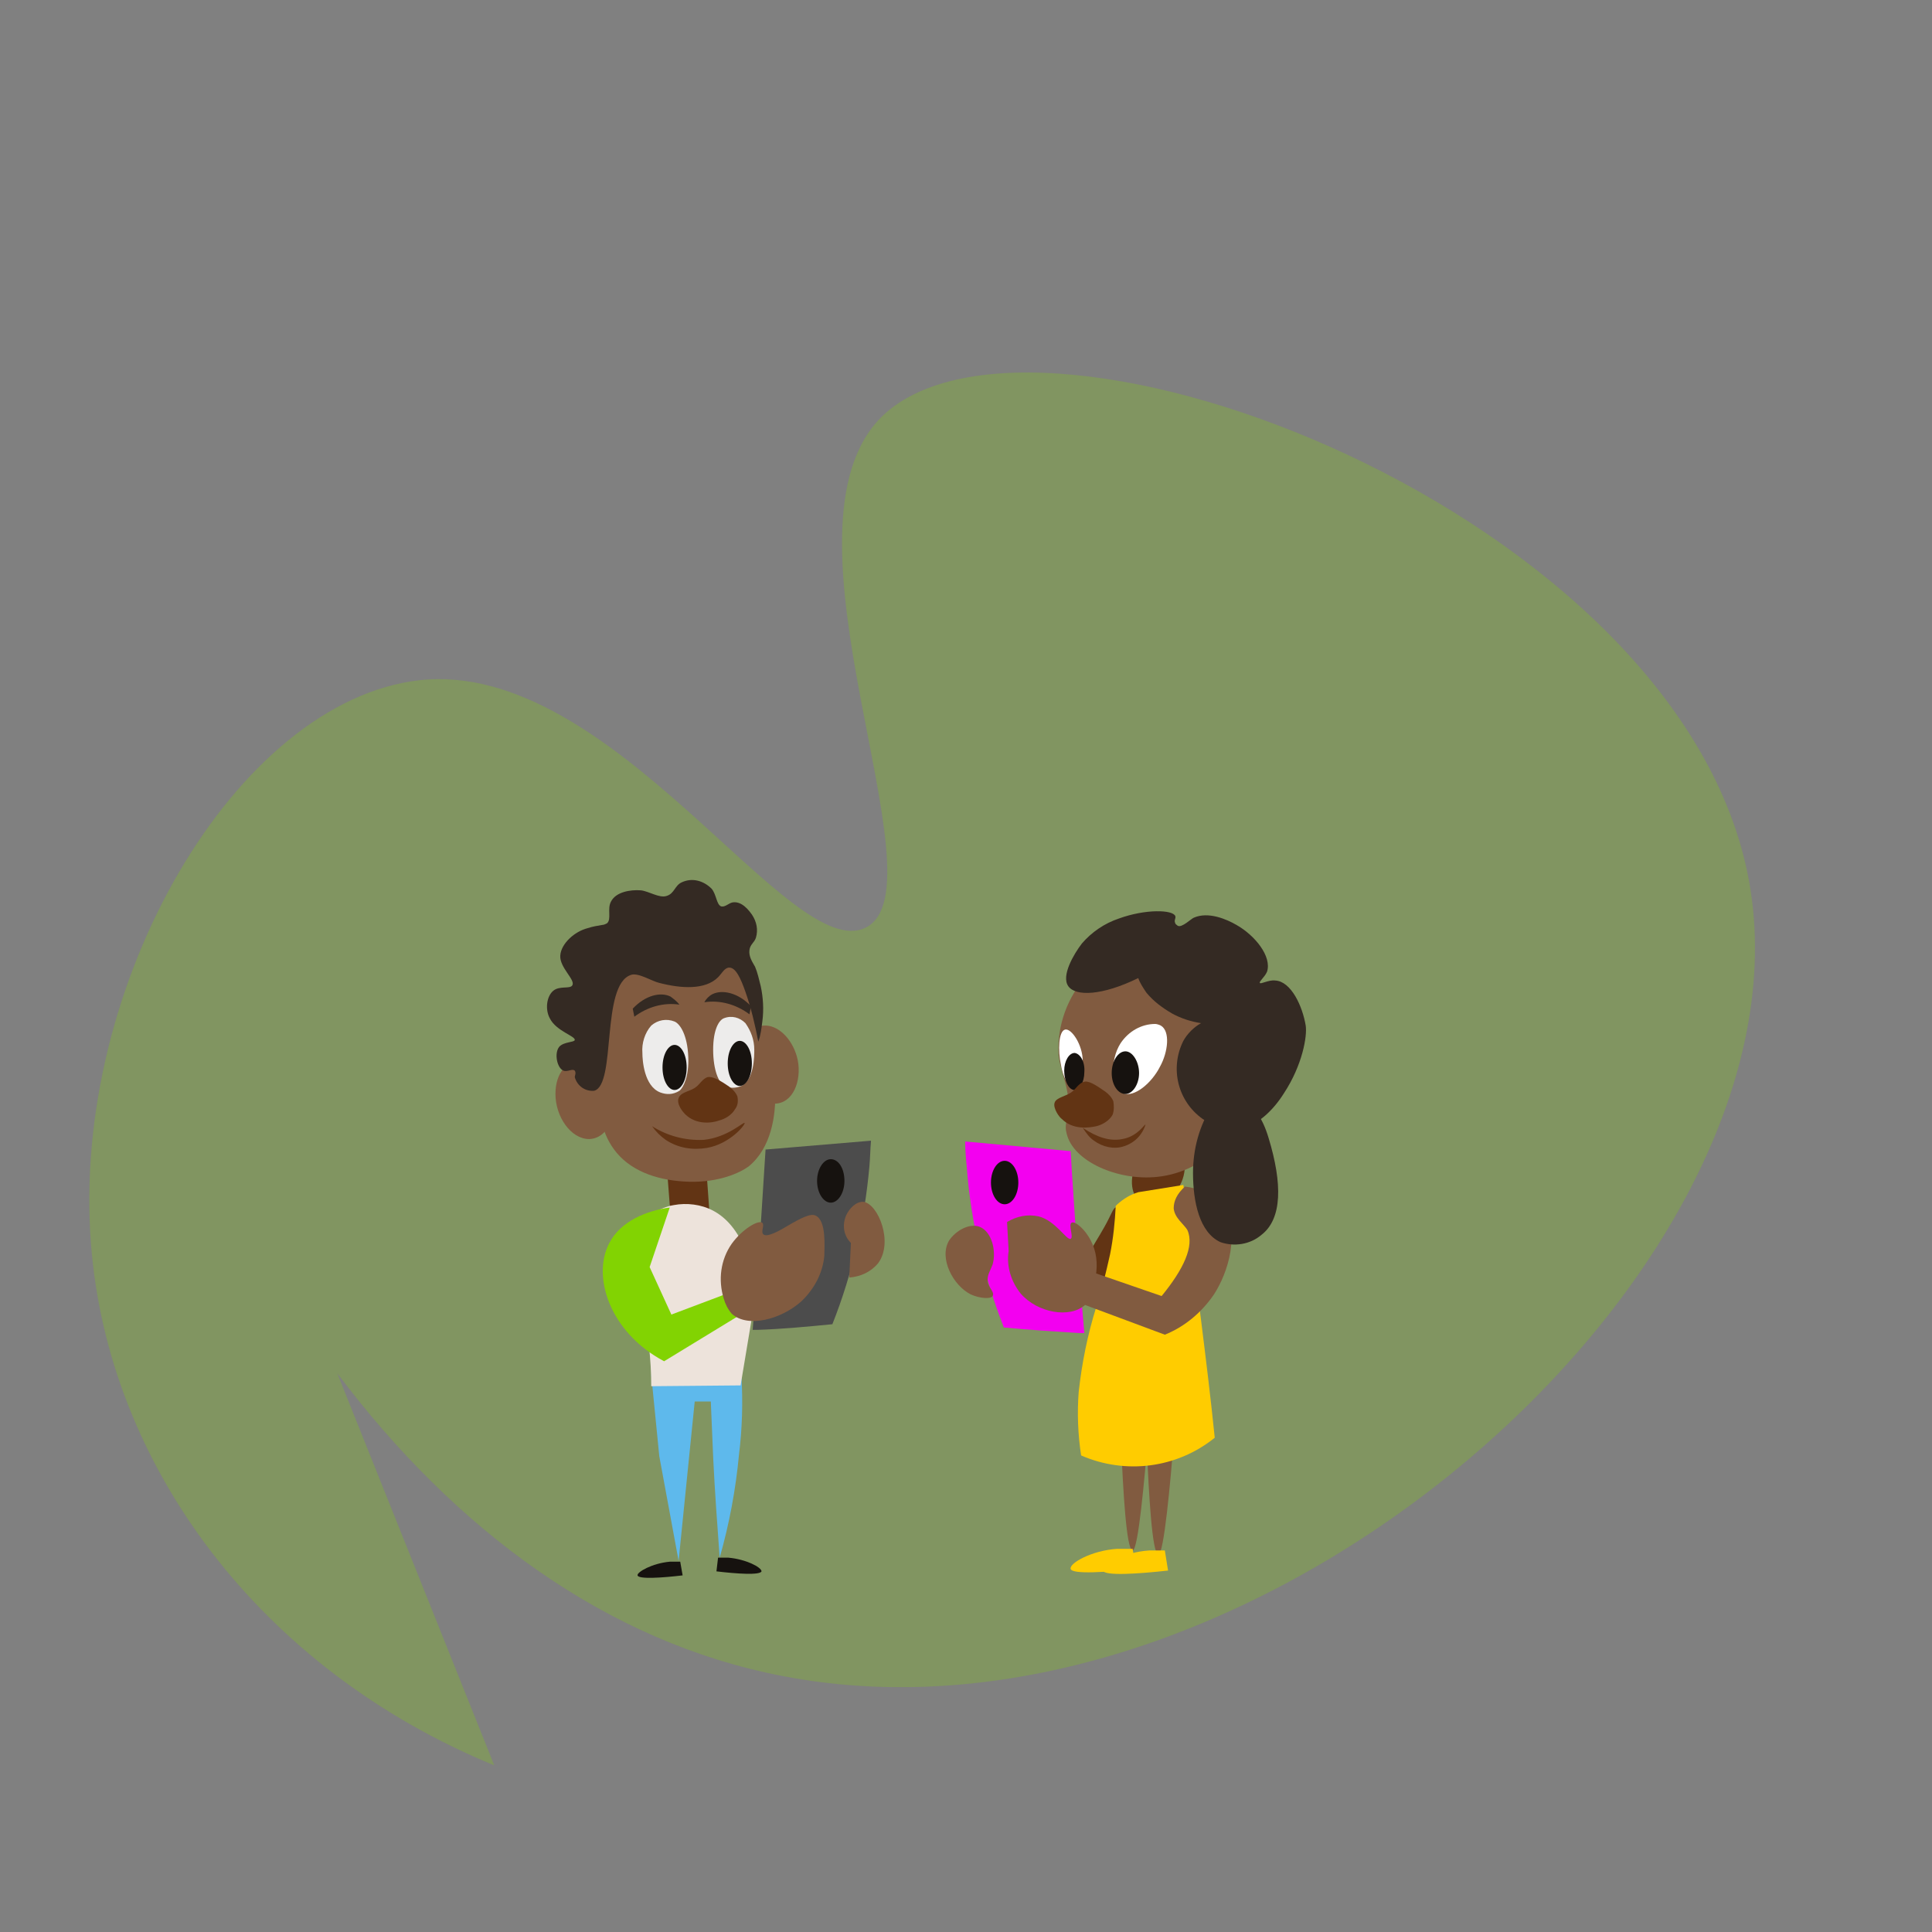 <?xml version="1.0" encoding="utf-8"?>
<!-- Generator: Adobe Illustrator 25.2.0, SVG Export Plug-In . SVG Version: 6.00 Build 0)  -->
<svg version="1.1" id="Group_6" xmlns="http://www.w3.org/2000/svg" xmlns:xlink="http://www.w3.org/1999/xlink" x="0px" y="0px"
	 viewBox="0 0 240 240" style="enable-background:new 0 0 240 240;" xml:space="preserve">
<rect x="0" y="0" width="240" height="240" fill="#808080" stroke="none"/>
<style type="text/css">
	.st0{opacity:0.25;}
	.st1{fill-rule:evenodd;clip-rule:evenodd;fill:#82D302;}
	.st2{fill-rule:evenodd;clip-rule:evenodd;fill:#F300F0;}
	.st3{fill:#16120F;}
	.st4{fill-rule:evenodd;clip-rule:evenodd;fill:#815B40;}
	.st5{fill-rule:evenodd;clip-rule:evenodd;fill:#623414;}
	.st6{fill-rule:evenodd;clip-rule:evenodd;fill:#FFCC00;}
	.st7{fill-rule:evenodd;clip-rule:evenodd;fill:#342A23;}
	.st8{fill-rule:evenodd;clip-rule:evenodd;fill:#4C4C4C;}
	.st9{fill-rule:evenodd;clip-rule:evenodd;fill:#16120F;}
	.st10{fill-rule:evenodd;clip-rule:evenodd;fill:#5EB9EC;}
	.st11{fill-rule:evenodd;clip-rule:evenodd;fill:#EDE3DB;}
	.st12{fill-rule:evenodd;clip-rule:evenodd;fill:#EDECEB;}
	.st13{fill-rule:evenodd;clip-rule:evenodd;fill:#FFFFFF;}
</style>
<g>
	<g id="Shape_65" class="st0">
		<path class="st1" d="M217.3,109.6c-8.2-45.9-88.4-76.1-107.6-58c-14.6,13.9,7.8,58.4-2.1,63.6c-9.4,4.9-31.4-33.4-55.5-30.7
			c-22.7,2.6-43.3,37.6-40.8,70c2.1,27.6,21.1,52.9,50.1,64.8l-19.5-48.7c14.6,19.4,33.4,33.4,55.3,37.6
			C156.4,219.7,225.8,157.3,217.3,109.6z"/>
	</g>
	<g id="Shape_51_copy">
		<path class="st2" d="M133.7,154.1c-0.2-3.7-0.5-7.4-0.7-11.1l-13.1-1.2c0,1.1,0.1,2.2,0.2,3.2c0.5,6.8,2.1,13.5,4.6,19.9
			c3.1,0.3,6.2,0.5,9.4,0.7h0.6L133.7,154.1z"/>
	</g>
	<g id="Ellipse_8_copy">
		<ellipse class="st3" cx="124.8" cy="146.9" rx="1.7" ry="2.7"/>
	</g>
	<g id="Shape_62">
		<path class="st4" d="M142.5,180.6c0.2,4.5,0.6,12.5,1.4,12.5c0.7,0,1.5-9.2,1.9-14L142.5,180.6z"/>
	</g>
	<g id="Shape_62_copy">
		<path class="st4" d="M139.3,180.1c0.2,4.5,0.6,12.5,1.4,12.5c0.7,0,1.5-9.2,1.9-14L139.3,180.1z"/>
	</g>
	<g id="Shape_60">
		<path class="st5" d="M138.6,150c-0.3,0-0.6,1-1.4,2.4c-1.5,2.7-2.8,4.1-2.4,6.2c0.1,0.7,0.4,1.5,1,1.7c1,0.3,2.2-1.1,2.6-1.5
			C140.9,155.6,139.6,150.1,138.6,150z"/>
	</g>
	<g id="Shape_61">
		<path class="st5" d="M146.3,142.8c-1.3-1-3.8-0.2-4.9,1.4c-1.1,1.6-1.1,4.2,0.3,5.1c1.3,0.8,3.3-0.1,4.3-1.2
			C147.3,146.6,147.7,143.9,146.3,142.8z"/>
	</g>
	<g id="Shape_59">
		<path class="st4" d="M122.7,159.2c-0.1-0.8,0.3-1.3,0.6-2.1c0.5-1.7-0.1-4.1-1.6-4.7c-1.3-0.5-3,0.5-3.8,1.7
			c-1.3,2.2,0.5,5.6,2.7,6.7c1.1,0.5,2.5,0.6,2.7,0.2C123.6,160.5,122.8,160,122.7,159.2z"/>
	</g>
	<g id="Shape_57">
		<path class="st6" d="M149.2,164c-0.7-5.6-1.4-11.2-2.2-16.8l-5.6,0.9c-1,0.3-1.8,0.8-2.6,1.5l-0.2,0.2c-0.1,2-0.3,4-0.7,6
			c-0.5,2.2-1,4.4-1.7,6.5c-1.1,3.5-1.8,7-2.2,10.6c-0.2,2.6-0.1,5.3,0.3,7.9c5.5,2.4,11.9,1.6,16.6-2.2
			C150.4,173.7,149.8,168.8,149.2,164z"/>
	</g>
	<g id="Shape_56">
		<path class="st4" d="M151.6,149.6c-1.2-1.3-2.7-2-4.4-2.2c-1,0.9-1.4,1.8-1.4,2.7c0.1,1.2,1.3,2,1.7,2.7c0.9,2-0.5,4.9-3.2,8.2
			l-8.4-2.9l-1.4,3.9l10.2,3.8c2.5-1,4.6-2.8,6.1-5C152.5,158.2,154.3,152.9,151.6,149.6z"/>
	</g>
	<g id="Shape_58">
		<path class="st4" d="M135.5,154.1c-0.7-1.4-2-2.5-2.4-2.2s0.3,1.8-0.1,2c-0.5,0.2-1.9-2.3-4-2.8c-1.4-0.3-2.7,0-3.9,0.7l0.2,3.6
			c-0.3,1.9,0.3,3.8,1.5,5.3c2.1,2.4,6.1,3.1,8,1.4c0.7-1,1.2-2.2,1.3-3.5C136.4,157,136.2,155.4,135.5,154.1z"/>
	</g>
	<g id="Shape_54">
		<path class="st4" d="M152.9,120.6c-4.8-4.2-13.2-4-17.8,0.5c-2.5,2.7-3.8,6.3-3.6,9.9c0.2,2.2,1.4,4,1.2,6.9
			c-0.1,1.2-0.5,1.9-0.2,2.9c0.8,3.5,6.4,5.9,11.2,5.4c3.1-0.3,6-1.8,8.2-4.1C157,136.9,159.3,126.1,152.9,120.6z"/>
	</g>
	<g id="Shape_53">
		<path class="st7" d="M162.2,127.4c-0.4-2.4-1.8-5.5-3.8-5.6c-0.8-0.1-1.8,0.5-1.9,0.3c-0.1-0.2,0.6-0.7,0.9-1.4
			c0.6-1.9-1.5-4.5-3.8-5.8c-1.2-0.7-3.5-1.7-5.3-0.9c-0.3,0.1-1.5,1.3-2,1c-0.1-0.1-0.3-0.2-0.3-0.3c-0.2-0.4,0.1-0.6,0-0.9
			c-0.3-0.8-3.7-0.9-7,0.3c-1.8,0.6-3.4,1.7-4.6,3.1c-1,1.3-2.6,4-1.7,5.3c0.9,1.3,4.2,1.2,8.7-1c0.2,0.6,0.6,1.2,1,1.8
			c0.9,1.1,2,1.9,3.2,2.6c1.1,0.6,2.3,1,3.6,1.2c-0.9,0.5-1.7,1.3-2.2,2.2c-1.7,3.4-0.7,7.5,2.4,9.7c1.7,1.1,3.9,1.4,5.8,0.8
			c1-0.3,2.8-1.6,4.3-4C161.8,132.3,162.4,128.7,162.2,127.4z"/>
	</g>
	<g id="Shape_55">
		<path class="st7" d="M157.6,141.4c-0.8-2.7-1.9-4-3.1-4.4c-1.3-0.4-2.7-0.3-3.9,0.3c-1.6,2.5-2.4,5.4-2.4,8.4
			c0,3.6,0.8,7.4,3.4,8.6c1.7,0.6,3.7,0.3,5.1-0.9C159.3,151.4,159.3,147,157.6,141.4z"/>
	</g>
	<g id="Shape_51">
		<path class="st8" d="M95.1,142.8l-0.7,11l-0.9,11.4h0.6c3.1-0.1,6.2-0.4,9.3-0.7c2.5-6.3,4-12.9,4.6-19.6c0.1-1.1,0.1-2.1,0.2-3.2
			L95.1,142.8z"/>
	</g>
	<g id="Ellipse_8">
		<path class="st9" d="M103.2,144c-0.9,0-1.7,1.2-1.7,2.7s0.8,2.7,1.7,2.7s1.7-1.2,1.7-2.7S104.2,144,103.2,144z"/>
	</g>
	<g id="Shape_52">
		<path class="st5" d="M87.8,146l-4.9-0.2l0.3,3.9c1,1.6,2.6,2.1,3.7,1.7c0.5-0.2,0.9-0.7,1.2-1.2L87.8,146z"/>
	</g>
	<g id="Shape_50">
		<path class="st9" d="M84.5,194c-0.4,0-0.9,0-1.3,0c-2.2,0.2-4.1,1.3-4,1.7c0.1,0.5,3.1,0.3,5.6,0L84.5,194z"/>
	</g>
	<g id="Shape_50_copy">
		<path class="st9" d="M90.5,193.5c-0.4,0-0.9,0-1.3,0l-0.2,1.7c2.5,0.3,5.4,0.5,5.6,0C94.6,194.7,92.7,193.7,90.5,193.5z"/>
	</g>
	<g id="Shape_50_copy_2">
		<path class="st6" d="M140.7,192.4c-0.6,0-1.3,0-1.9,0c-3.2,0.2-6,1.8-5.8,2.5c0.2,0.7,4.5,0.4,8.1,0L140.7,192.4z"/>
	</g>
	<g id="Shape_50_copy_3">
		<path class="st6" d="M144.7,192.6c-0.6,0-1.3,0-1.9,0c-3.2,0.2-6,1.8-5.8,2.5s4.5,0.4,8.1,0L144.7,192.6z"/>
	</g>
	<g id="Shape_49">
		<path class="st10" d="M92.1,170.8H80.9l1,10.1l2.4,13l2-19.8h2c0.1,2.4,0.2,4.7,0.3,7.1c0.2,4.1,0.5,8.2,0.8,12.3
			c1.2-4.2,2-8.5,2.4-12.8C92.2,177.5,92.3,174.2,92.1,170.8z"/>
	</g>
	<g id="Shape_44">
		<path class="st11" d="M88.6,150.4c-1.5-0.8-3.3-1-4.9-0.7c-1.8,0.3-3.3,1.4-4.3,2.8c-2.3,3.4,0.2,7.7,1.2,14.6
			c0.2,1.7,0.3,3.4,0.3,5.1l11.1-0.1l1.4-8.4C94.2,157.2,92,152.2,88.6,150.4z"/>
	</g>
	<g id="Shape_48">
		<path class="st4" d="M107.3,149.3c-0.9-0.1-1.8,0.8-2.2,1.7c-0.5,1.2-0.3,2.5,0.6,3.4l-0.2,4.3c1.4-0.1,2.7-0.7,3.6-1.8
			C111,154.3,109.1,149.6,107.3,149.3z"/>
	</g>
	<g id="Shape_42">
		<path class="st1" d="M91.1,160.4l-7.7,2.9l-2.7-5.9l2.5-7.4c-2.9,0.4-6.1,1.7-7.5,4.4c-2.2,4.1,0,11.1,6.8,14.7l10-6.1L91.1,160.4
			z"/>
	</g>
	<g id="Shape_43">
		<path class="st4" d="M101.3,151c-0.6-0.3-1.8,0.3-3.5,1.3c-1,0.6-2.6,1.5-3,1c-0.3-0.3,0.2-1.1-0.1-1.4c-0.5-0.4-2.5,0.8-3.8,2.6
			c-1.4,2-1.7,4.5-1,6.8c0.2,0.7,0.5,1.3,1,1.9c2,1.8,6.1,0.7,8.6-1.5c1.6-1.5,2.7-3.5,2.9-5.7C102.4,155,102.7,151.6,101.3,151z"/>
	</g>
	<g id="Ellipse_5">
		<path class="st4" d="M76.1,136.1c-0.5-2.4-2.2-4.2-3.9-4.3s-3.2,1.4-3.2,4.1c0,2.8,1.9,5.6,4.2,5.6
			C75.5,141.4,76.6,138.7,76.1,136.1z"/>
	</g>
	<g id="Ellipse_5_copy">
		<path class="st4" d="M99.1,131.7c-0.5-2.4-2.2-4.2-3.9-4.3s-3.2,1.4-3.2,4.1c0,2.8,1.9,5.6,4.2,5.6S99.6,134.3,99.1,131.7z"/>
	</g>
	<g id="Shape_41">
		<path class="st4" d="M96.3,135.5c-0.1-2.8-1.1-4.3-2-7.1c-1.4-4.2-1-7.4-3.2-9.3c-3.3-2.8-9.5-2.2-13.2,0.8
			c-1.5,1.3-3.7,7.3-3.5,15.7c0,2.7,0.3,5.3,2.2,7.6c2.1,2.5,5.5,3.5,9,3.6c3.7,0.1,6.3-1.1,7.4-1.9
			C95.8,142.6,96.4,138.6,96.3,135.5z"/>
	</g>
	<g id="Shape_40">
		<path class="st7" d="M94.5,122.5c-0.2-0.8-0.4-1.7-0.7-2.4c-0.4-0.7-0.8-1.3-0.7-2.1c0.1-0.7,0.6-0.9,0.8-1.5c0.3-1,0.1-2-0.5-2.9
			c-0.3-0.4-1.2-1.7-2.4-1.5c-0.5,0.1-0.9,0.6-1.4,0.5c-0.6-0.2-0.6-1.5-1.2-2.2c-1-1-2.4-1.4-3.7-0.8c-0.9,0.4-0.9,1.4-1.9,1.7
			c-0.9,0.3-2.2-0.6-3.2-0.7c-1.3-0.1-3.1,0.2-3.7,1.4c-0.5,0.9,0.1,2.2-0.5,2.7c-0.2,0.1-0.4,0.2-0.6,0.2c-0.6,0.1-1.2,0.2-1.8,0.4
			c-1.6,0.4-3.3,1.9-3.4,3.4s1.9,3,1.5,3.7c-0.3,0.5-1.6,0-2.4,0.7c-0.8,0.7-1,2.3-0.4,3.4c0.8,1.6,3.2,2.2,3.1,2.7
			c-0.1,0.3-1.3,0.2-1.9,0.8c-0.7,0.8-0.3,2.7,0.5,3c0.5,0.2,1.1-0.3,1.4,0c0.2,0.3,0,0.6,0,0.8c0.3,1.1,1.3,1.8,2.4,1.7
			c2.8-0.7,0.8-13.2,4.6-14.4c0.9-0.3,2.6,0.8,3.5,1c2.7,0.7,5.7,0.9,7.3-0.7c0.5-0.5,0.8-1.2,1.4-1.2c0.8,0,1.4,1.3,2,3
			c0.7,2,1.2,4.1,1.6,6.2c0.3-0.8,0.4-1.7,0.5-2.5C94.9,125.4,94.8,123.9,94.5,122.5z"/>
	</g>
	<g id="Ellipse_6">
		<path class="st12" d="M85.5,131.3c-0.1-2.7-1-4.1-1.7-4.4c-1-0.4-2.1-0.2-2.9,0.5c-0.8,0.9-1.2,2.2-1.1,3.4c0,0.9,0.2,4.1,2.2,4.9
			c0.8,0.3,1.6,0.3,2.4-0.2C84.9,135.1,85.6,133.7,85.5,131.3z"/>
	</g>
	<g id="Ellipse_6_copy">
		<path class="st12" d="M93.7,130.4c0-1.2-0.4-2.3-1.1-3.3c-0.7-0.7-1.7-1-2.7-0.6c-0.7,0.3-1.4,1.7-1.3,4.4c0.1,2.4,0.8,3.7,1.4,4
			c0.6,0.3,1.4,0.3,2.1,0C93.7,134.1,93.7,131.2,93.7,130.4z"/>
	</g>
	<g id="Shape_45_copy">
		<path class="st5" d="M91.6,136.2c-0.2-0.5-0.6-0.9-1-1.2c-1.3-0.9-2.1-1.3-2.7-1.2c-0.6,0.2-1,0.9-1.4,1.2
			c-0.7,0.6-1.9,0.6-2.2,1.4c-0.3,0.8,0.6,1.8,0.8,2c1.4,1.4,3.4,1.1,4.2,0.8c0.8-0.2,1.6-0.7,2-1.4
			C91.7,137.3,91.7,136.7,91.6,136.2z"/>
	</g>
	<g id="Ellipse_7">
		<path class="st9" d="M83.8,129.8c-0.8,0-1.5,1.2-1.5,2.8c0,1.6,0.7,2.8,1.5,2.8c0.8,0,1.5-1.2,1.5-2.8
			C85.3,131,84.6,129.8,83.8,129.8z"/>
	</g>
	<g id="Ellipse_7_copy">
		<path class="st9" d="M91.9,129.3c-0.8,0-1.5,1.2-1.5,2.8c0,1.6,0.7,2.8,1.5,2.8c0.8,0,1.5-1.2,1.5-2.8
			C93.4,130.5,92.7,129.3,91.9,129.3z"/>
	</g>
	<g id="Shape_46">
		<path class="st5" d="M92.5,139.5c-0.1-0.2-2.1,1.8-5.1,2.1c-2.3,0.1-4.5-0.5-6.4-1.7c0.5,0.7,1,1.2,1.7,1.7c1.5,1,3.3,1.3,5.1,1
			C90.7,142.1,92.6,139.7,92.5,139.5z"/>
	</g>
	<g id="Shape_46_copy">
		<path class="st5" d="M142.3,139.7c-0.1-0.1-1,1.5-2.9,1.8c-1.5,0.3-3.1-0.2-4.9-1.4c0.4,0.6,0.8,1.2,1.4,1.6
			c1.1,0.8,2.5,1.1,3.7,0.7C140.9,142,141.9,141,142.3,139.7z"/>
	</g>
	<g id="Shape_47">
		<path class="st7" d="M83.3,123.8c-1.2-0.6-3.1-0.2-4.7,1.5l0.2,1c1.6-1.2,3.6-1.8,5.6-1.5C84.1,124.4,83.7,124.1,83.3,123.8z"/>
	</g>
	<g id="Shape_63">
		<path class="st13" d="M144.2,127.4c-0.2-0.1-0.5-0.2-0.7-0.2c-1.7,0-3.3,0.9-4.3,2.4c-1.4,2.2-1.1,5.5,0.3,6.2
			c1.4,0.6,3.6-1.3,4.6-3.3C145.1,130.7,145.4,128.1,144.2,127.4z"/>
	</g>
	<g id="Ellipse_9">
		<path class="st9" d="M139.8,130.6c-0.9,0-1.7,1.2-1.7,2.7s0.8,2.6,1.7,2.6c0.9,0,1.7-1.2,1.7-2.6S140.7,130.6,139.8,130.6z"/>
	</g>
	<g id="Shape_64">
		<path class="st13" d="M132.3,127.9c-0.8,0.2-0.9,2.6-0.5,4.4c0.1,0.7,0.6,2.5,1.3,2.5c0.7,0,1.4-1.6,1.4-3
			C134.5,129.8,133.1,127.7,132.3,127.9z"/>
	</g>
	<g id="Ellipse_9_copy">
		<path class="st9" d="M133.5,130.8c-0.7,0-1.3,1-1.3,2.2s0.5,2.3,1.2,2.4s1.3-1,1.3-2.2C134.8,131.9,134.2,130.9,133.5,130.8z"/>
	</g>
	<g id="Shape_45">
		<path class="st5" d="M138.3,136.8c-0.2-0.5-0.6-0.9-1-1.2c-1.3-0.9-2.1-1.4-2.7-1.2c-0.6,0.2-1,0.9-1.4,1.2
			c-0.7,0.6-2,0.7-2.2,1.4s0.6,1.8,0.9,2c1.4,1.4,3.4,1.1,4.3,0.9c0.8-0.2,1.6-0.7,2-1.4C138.4,138,138.4,137.4,138.3,136.8z"/>
	</g>
	<g id="Shape_47_copy">
		<path class="st7" d="M88.5,123.5c-0.4,0.2-0.8,0.6-1,1c2-0.3,4,0.3,5.6,1.5l0.2-1C91.7,123.3,89.7,122.9,88.5,123.5z"/>
	</g>
</g>
</svg>
